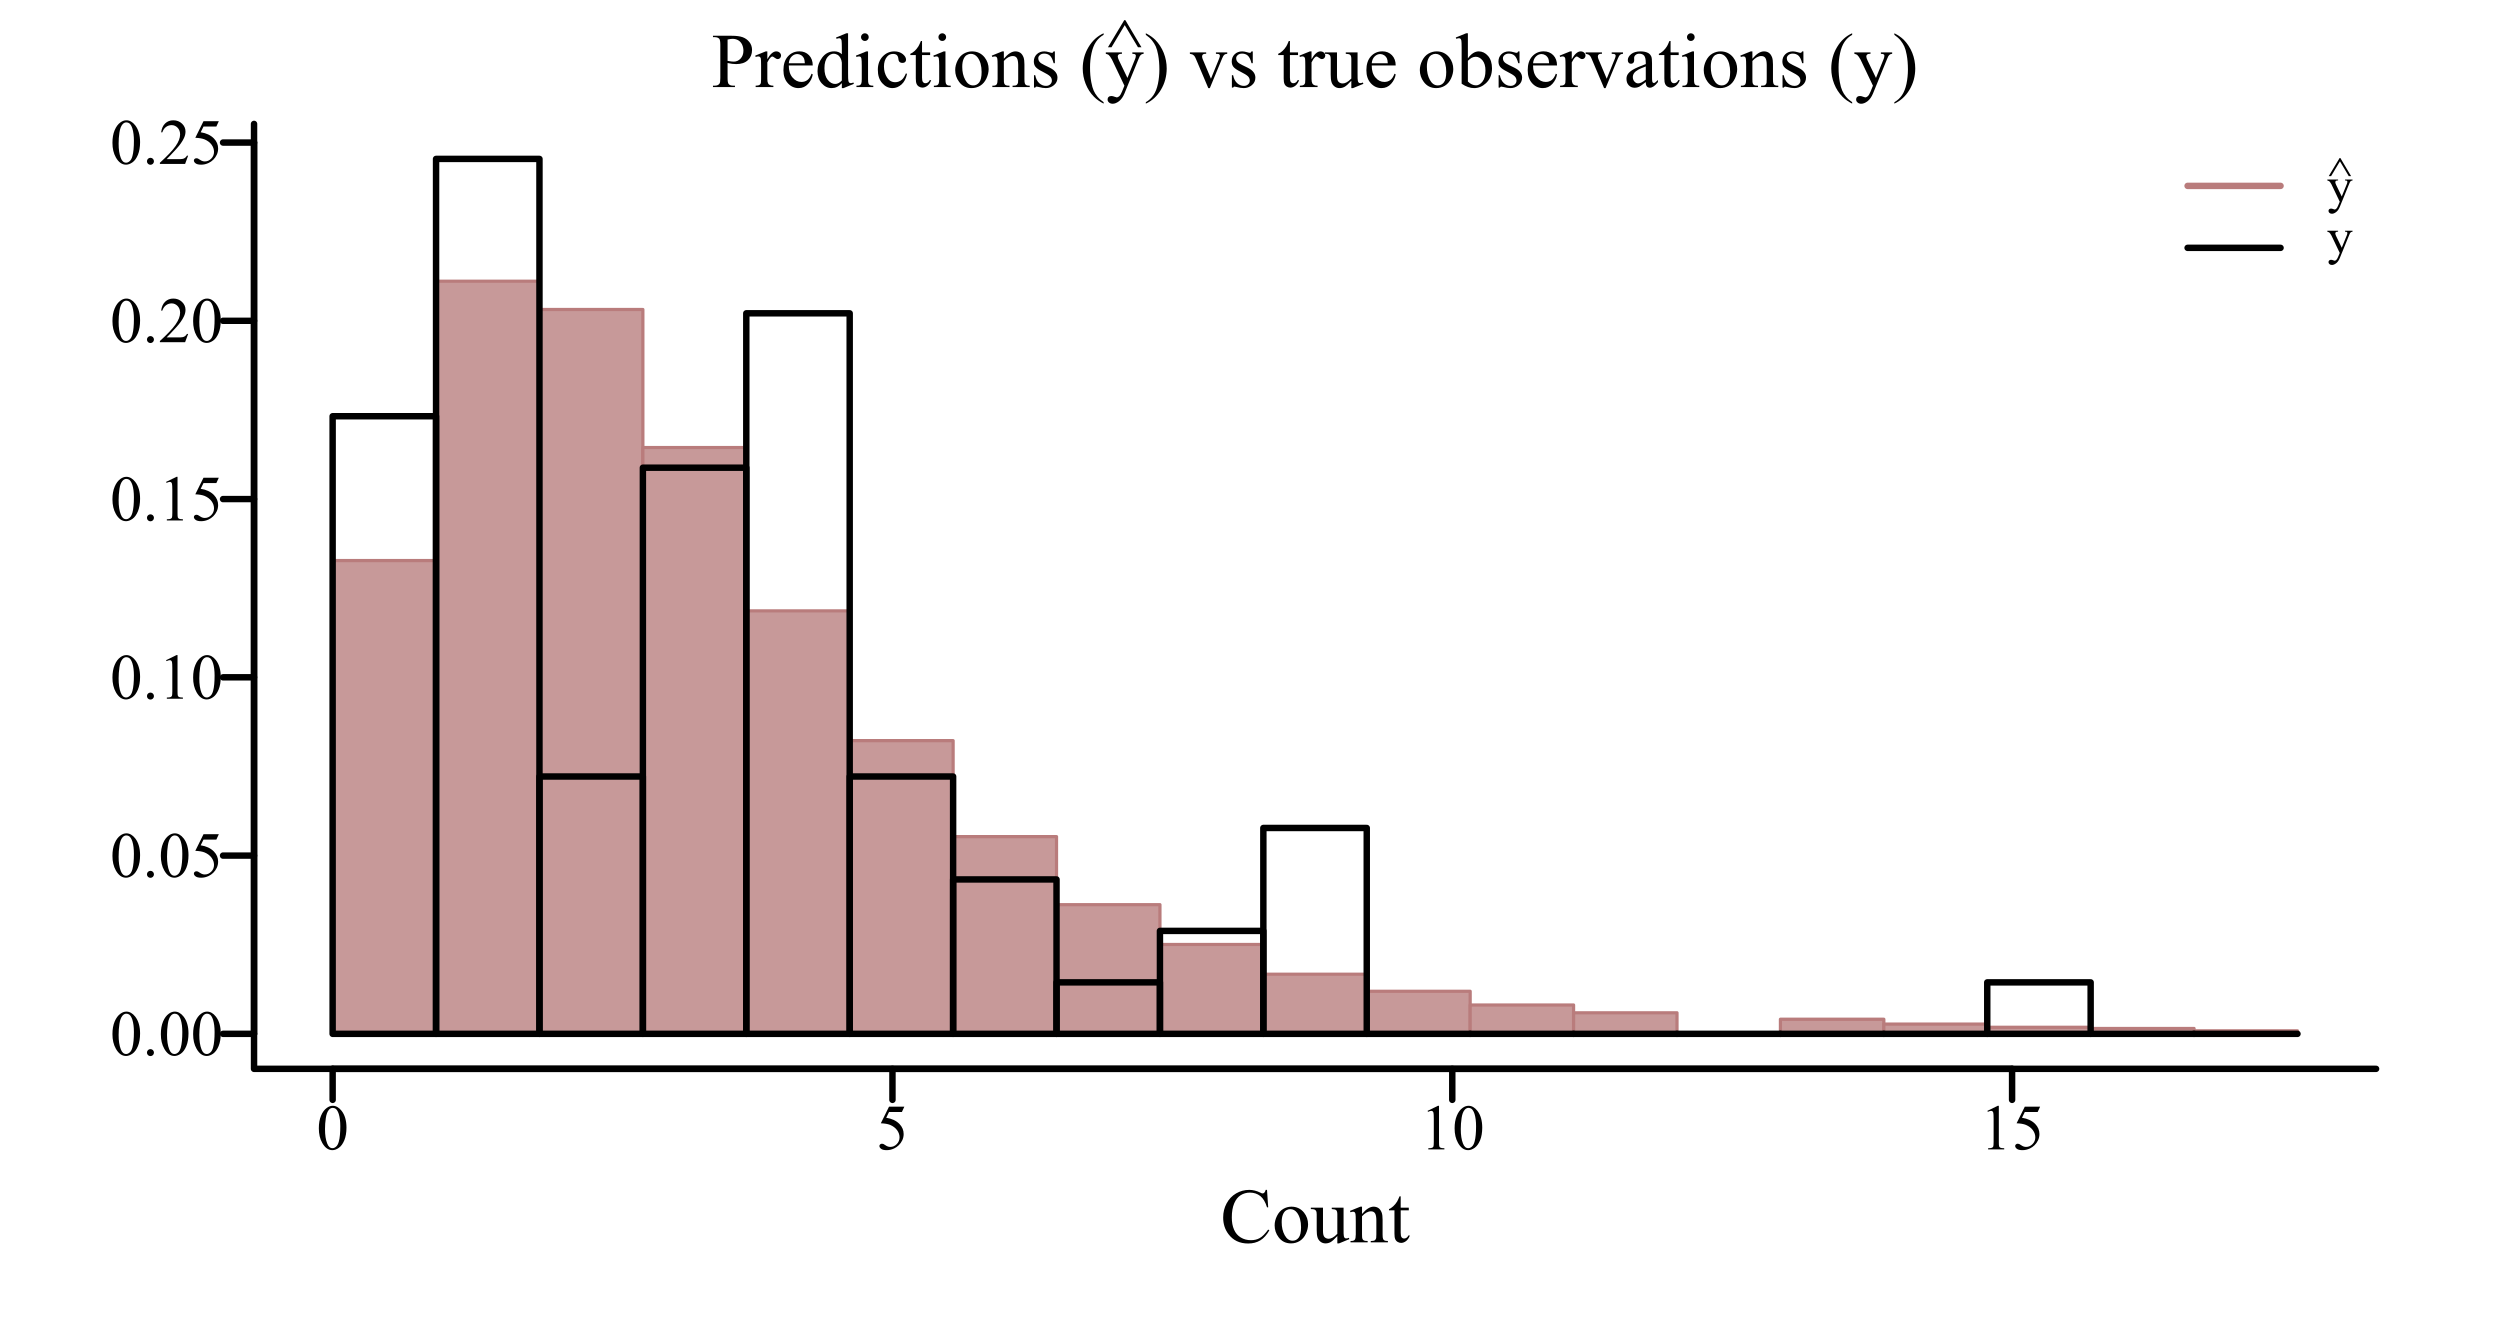 <?xml version="1.0" encoding="UTF-8"?>
<svg xmlns="http://www.w3.org/2000/svg" xmlns:xlink="http://www.w3.org/1999/xlink" width="581pt" height="306pt" viewBox="0 0 581 306" version="1.1">
<defs>
<g>
<symbol overflow="visible" id="glyph0-0">
<path style="stroke:none;" d="M 2.496 0 L 2.496 -11.25 L 11.496 -11.25 L 11.496 0 Z M 2.777 -0.281 L 11.215 -0.281 L 11.215 -10.969 L 2.777 -10.969 Z M 2.777 -0.281 "/>
</symbol>
<symbol overflow="visible" id="glyph0-1">
<path style="stroke:none;" d="M 10.836 -12.191 L 11.109 -8.141 L 10.836 -8.141 C 10.469 -9.348 9.953 -10.223 9.281 -10.758 C 8.605 -11.289 7.797 -11.555 6.855 -11.559 C 6.062 -11.555 5.348 -11.352 4.711 -10.953 C 4.07 -10.547 3.566 -9.91 3.203 -9.035 C 2.836 -8.156 2.652 -7.062 2.656 -5.758 C 2.652 -4.676 2.824 -3.742 3.172 -2.953 C 3.516 -2.16 4.035 -1.551 4.73 -1.133 C 5.422 -0.707 6.215 -0.496 7.109 -0.5 C 7.879 -0.496 8.562 -0.664 9.156 -0.996 C 9.746 -1.324 10.398 -1.98 11.109 -2.969 L 11.383 -2.797 C 10.781 -1.73 10.082 -0.953 9.289 -0.465 C 8.488 0.027 7.543 0.27 6.453 0.273 C 4.473 0.27 2.945 -0.461 1.863 -1.926 C 1.051 -3.012 0.645 -4.293 0.648 -5.773 C 0.645 -6.961 0.91 -8.055 1.449 -9.051 C 1.98 -10.047 2.715 -10.82 3.652 -11.367 C 4.582 -11.914 5.605 -12.188 6.715 -12.191 C 7.574 -12.188 8.422 -11.977 9.266 -11.559 C 9.508 -11.426 9.684 -11.359 9.789 -11.363 C 9.945 -11.359 10.082 -11.418 10.203 -11.531 C 10.352 -11.688 10.461 -11.906 10.531 -12.191 Z M 10.836 -12.191 "/>
</symbol>
<symbol overflow="visible" id="glyph0-2">
<path style="stroke:none;" d="M 4.5 -8.289 C 5.719 -8.285 6.695 -7.82 7.438 -6.898 C 8.059 -6.102 8.371 -5.195 8.375 -4.176 C 8.371 -3.453 8.199 -2.723 7.855 -1.984 C 7.508 -1.246 7.031 -0.691 6.43 -0.316 C 5.82 0.059 5.145 0.246 4.402 0.246 C 3.188 0.246 2.227 -0.234 1.512 -1.203 C 0.906 -2.016 0.602 -2.93 0.605 -3.945 C 0.602 -4.68 0.785 -5.414 1.152 -6.148 C 1.516 -6.875 2 -7.414 2.602 -7.766 C 3.199 -8.109 3.832 -8.285 4.5 -8.289 Z M 4.227 -7.719 C 3.914 -7.715 3.602 -7.625 3.289 -7.441 C 2.973 -7.254 2.723 -6.93 2.531 -6.469 C 2.336 -6.004 2.238 -5.406 2.242 -4.684 C 2.238 -3.508 2.473 -2.5 2.941 -1.652 C 3.406 -0.801 4.02 -0.375 4.781 -0.379 C 5.348 -0.375 5.816 -0.609 6.188 -1.082 C 6.555 -1.547 6.738 -2.352 6.742 -3.5 C 6.738 -4.922 6.43 -6.047 5.82 -6.875 C 5.398 -7.434 4.867 -7.715 4.227 -7.719 Z M 4.227 -7.719 "/>
</symbol>
<symbol overflow="visible" id="glyph0-3">
<path style="stroke:none;" d="M 7.621 -8.051 L 7.621 -3.172 C 7.617 -2.234 7.637 -1.664 7.684 -1.461 C 7.723 -1.25 7.793 -1.105 7.895 -1.027 C 7.988 -0.941 8.102 -0.902 8.234 -0.906 C 8.414 -0.902 8.621 -0.953 8.852 -1.055 L 8.973 -0.746 L 6.566 0.246 L 6.172 0.246 L 6.172 -1.461 C 5.477 -0.707 4.949 -0.234 4.586 -0.043 C 4.223 0.152 3.84 0.246 3.438 0.246 C 2.98 0.246 2.59 0.117 2.262 -0.145 C 1.93 -0.402 1.699 -0.738 1.57 -1.148 C 1.441 -1.559 1.375 -2.137 1.379 -2.891 L 1.379 -6.484 C 1.375 -6.863 1.336 -7.129 1.254 -7.277 C 1.172 -7.422 1.051 -7.531 0.891 -7.613 C 0.727 -7.691 0.434 -7.73 0.016 -7.727 L 0.016 -8.051 L 2.84 -8.051 L 2.84 -2.664 C 2.836 -1.91 2.965 -1.418 3.23 -1.188 C 3.488 -0.949 3.805 -0.832 4.176 -0.836 C 4.426 -0.832 4.711 -0.91 5.031 -1.07 C 5.348 -1.227 5.727 -1.527 6.172 -1.977 L 6.172 -6.539 C 6.168 -6.996 6.086 -7.305 5.918 -7.465 C 5.75 -7.625 5.402 -7.711 4.879 -7.727 L 4.879 -8.051 Z M 7.621 -8.051 "/>
</symbol>
<symbol overflow="visible" id="glyph0-4">
<path style="stroke:none;" d="M 2.91 -6.582 C 3.852 -7.715 4.75 -8.285 5.609 -8.289 C 6.043 -8.285 6.422 -8.176 6.738 -7.957 C 7.055 -7.738 7.305 -7.375 7.496 -6.875 C 7.621 -6.516 7.688 -5.977 7.691 -5.258 L 7.691 -1.82 C 7.688 -1.309 7.727 -0.961 7.812 -0.781 C 7.875 -0.633 7.98 -0.52 8.125 -0.438 C 8.266 -0.355 8.531 -0.316 8.922 -0.316 L 8.922 0 L 4.938 0 L 4.938 -0.316 L 5.105 -0.316 C 5.477 -0.316 5.738 -0.371 5.891 -0.488 C 6.039 -0.598 6.145 -0.766 6.203 -0.992 C 6.227 -1.078 6.238 -1.355 6.242 -1.82 L 6.242 -5.117 C 6.238 -5.844 6.145 -6.375 5.953 -6.711 C 5.762 -7.039 5.441 -7.207 4.992 -7.207 C 4.293 -7.207 3.598 -6.824 2.91 -6.062 L 2.91 -1.82 C 2.906 -1.27 2.938 -0.934 3.008 -0.809 C 3.086 -0.637 3.199 -0.512 3.344 -0.434 C 3.484 -0.355 3.777 -0.316 4.219 -0.316 L 4.219 0 L 0.238 0 L 0.238 -0.316 L 0.414 -0.316 C 0.82 -0.316 1.098 -0.418 1.242 -0.629 C 1.387 -0.832 1.457 -1.23 1.461 -1.82 L 1.461 -4.809 C 1.457 -5.773 1.438 -6.363 1.395 -6.574 C 1.348 -6.785 1.277 -6.926 1.191 -7.004 C 1.098 -7.074 0.977 -7.113 0.828 -7.117 C 0.656 -7.113 0.461 -7.07 0.238 -6.988 L 0.105 -7.305 L 2.531 -8.289 L 2.91 -8.289 Z M 2.91 -6.582 "/>
</symbol>
<symbol overflow="visible" id="glyph0-5">
<path style="stroke:none;" d="M 2.898 -10.695 L 2.898 -8.051 L 4.781 -8.051 L 4.781 -7.438 L 2.898 -7.438 L 2.898 -2.215 C 2.895 -1.691 2.969 -1.34 3.121 -1.16 C 3.27 -0.977 3.461 -0.883 3.699 -0.887 C 3.891 -0.883 4.078 -0.945 4.262 -1.066 C 4.441 -1.188 4.582 -1.363 4.684 -1.602 L 5.027 -1.602 C 4.82 -1.023 4.527 -0.59 4.156 -0.301 C 3.777 -0.012 3.391 0.129 2.996 0.133 C 2.723 0.129 2.461 0.059 2.207 -0.09 C 1.945 -0.238 1.754 -0.453 1.633 -0.734 C 1.508 -1.008 1.445 -1.438 1.449 -2.023 L 1.449 -7.438 L 0.176 -7.438 L 0.176 -7.727 C 0.496 -7.852 0.824 -8.07 1.164 -8.379 C 1.5 -8.688 1.801 -9.051 2.066 -9.477 C 2.195 -9.695 2.383 -10.102 2.629 -10.695 Z M 2.898 -10.695 "/>
</symbol>
<symbol overflow="visible" id="glyph0-6">
<path style="stroke:none;" d="M 3.691 -5.582 L 3.691 -2.109 C 3.691 -1.359 3.773 -0.891 3.938 -0.711 C 4.16 -0.449 4.496 -0.32 4.949 -0.324 L 5.406 -0.324 L 5.406 0 L 0.297 0 L 0.297 -0.324 L 0.746 -0.324 C 1.246 -0.32 1.609 -0.484 1.828 -0.816 C 1.945 -0.996 2.004 -1.43 2.004 -2.109 L 2.004 -9.809 C 2.004 -10.559 1.922 -11.023 1.766 -11.207 C 1.531 -11.461 1.191 -11.59 0.746 -11.594 L 0.297 -11.594 L 0.297 -11.918 L 4.668 -11.918 C 5.73 -11.918 6.57 -11.805 7.188 -11.586 C 7.801 -11.363 8.32 -10.996 8.746 -10.477 C 9.164 -9.953 9.375 -9.332 9.379 -8.621 C 9.375 -7.645 9.055 -6.855 8.414 -6.25 C 7.773 -5.637 6.867 -5.332 5.695 -5.336 C 5.406 -5.332 5.094 -5.352 4.762 -5.395 C 4.426 -5.434 4.07 -5.496 3.691 -5.582 Z M 3.691 -6.082 C 4 -6.02 4.273 -5.973 4.516 -5.949 C 4.754 -5.918 4.961 -5.906 5.133 -5.906 C 5.742 -5.906 6.266 -6.141 6.711 -6.613 C 7.148 -7.082 7.371 -7.691 7.375 -8.445 C 7.371 -8.957 7.266 -9.438 7.059 -9.883 C 6.844 -10.324 6.543 -10.656 6.16 -10.875 C 5.77 -11.094 5.332 -11.203 4.844 -11.207 C 4.543 -11.203 4.16 -11.148 3.691 -11.039 Z M 3.691 -6.082 "/>
</symbol>
<symbol overflow="visible" id="glyph0-7">
<path style="stroke:none;" d="M 2.918 -8.289 L 2.918 -6.477 C 3.59 -7.68 4.281 -8.285 4.992 -8.289 C 5.312 -8.285 5.578 -8.188 5.793 -7.992 C 6 -7.797 6.105 -7.57 6.109 -7.312 C 6.105 -7.082 6.027 -6.887 5.879 -6.73 C 5.723 -6.57 5.543 -6.492 5.336 -6.496 C 5.129 -6.492 4.898 -6.594 4.645 -6.797 C 4.387 -7 4.199 -7.102 4.078 -7.102 C 3.973 -7.102 3.855 -7.043 3.734 -6.926 C 3.469 -6.684 3.199 -6.285 2.918 -5.738 L 2.918 -1.883 C 2.918 -1.43 2.973 -1.094 3.086 -0.871 C 3.16 -0.711 3.293 -0.578 3.488 -0.473 C 3.68 -0.367 3.961 -0.316 4.324 -0.316 L 4.324 0 L 0.203 0 L 0.203 -0.316 C 0.609 -0.316 0.914 -0.379 1.117 -0.508 C 1.262 -0.598 1.363 -0.746 1.422 -0.957 C 1.449 -1.055 1.465 -1.34 1.469 -1.812 L 1.469 -4.93 C 1.465 -5.863 1.445 -6.422 1.41 -6.605 C 1.367 -6.781 1.297 -6.914 1.199 -6.996 C 1.094 -7.074 0.965 -7.113 0.816 -7.117 C 0.633 -7.113 0.43 -7.07 0.203 -6.988 L 0.113 -7.305 L 2.547 -8.289 Z M 2.918 -8.289 "/>
</symbol>
<symbol overflow="visible" id="glyph0-8">
<path style="stroke:none;" d="M 1.914 -5.02 C 1.906 -3.82 2.195 -2.883 2.785 -2.207 C 3.367 -1.523 4.059 -1.184 4.852 -1.188 C 5.375 -1.184 5.832 -1.328 6.227 -1.621 C 6.613 -1.906 6.941 -2.402 7.207 -3.109 L 7.48 -2.938 C 7.355 -2.129 6.996 -1.398 6.406 -0.742 C 5.812 -0.082 5.074 0.246 4.184 0.246 C 3.215 0.246 2.387 -0.129 1.699 -0.883 C 1.012 -1.633 0.668 -2.645 0.668 -3.922 C 0.668 -5.293 1.02 -6.367 1.727 -7.141 C 2.43 -7.91 3.316 -8.297 4.387 -8.297 C 5.285 -8.297 6.027 -7.996 6.609 -7.402 C 7.188 -6.805 7.477 -6.012 7.48 -5.02 Z M 1.914 -5.527 L 5.641 -5.527 C 5.609 -6.039 5.547 -6.402 5.457 -6.617 C 5.309 -6.941 5.09 -7.199 4.801 -7.391 C 4.508 -7.574 4.207 -7.668 3.895 -7.672 C 3.406 -7.668 2.969 -7.48 2.586 -7.105 C 2.199 -6.727 1.977 -6.199 1.914 -5.527 Z M 1.914 -5.527 "/>
</symbol>
<symbol overflow="visible" id="glyph0-9">
<path style="stroke:none;" d="M 6.25 -0.906 C 5.855 -0.492 5.473 -0.195 5.098 -0.02 C 4.723 0.16 4.316 0.246 3.883 0.246 C 3.004 0.246 2.238 -0.121 1.582 -0.855 C 0.926 -1.59 0.598 -2.535 0.598 -3.691 C 0.598 -4.844 0.961 -5.898 1.688 -6.859 C 2.414 -7.816 3.348 -8.297 4.492 -8.297 C 5.199 -8.297 5.785 -8.07 6.25 -7.621 L 6.25 -9.105 C 6.246 -10.023 6.223 -10.586 6.184 -10.801 C 6.137 -11.008 6.07 -11.152 5.977 -11.23 C 5.883 -11.305 5.766 -11.344 5.625 -11.348 C 5.473 -11.344 5.27 -11.297 5.02 -11.207 L 4.906 -11.516 L 7.305 -12.5 L 7.699 -12.5 L 7.699 -3.191 C 7.699 -2.242 7.719 -1.664 7.766 -1.461 C 7.805 -1.25 7.875 -1.105 7.977 -1.027 C 8.07 -0.941 8.184 -0.902 8.312 -0.906 C 8.469 -0.902 8.68 -0.953 8.945 -1.055 L 9.043 -0.746 L 6.652 0.246 L 6.25 0.246 Z M 6.25 -1.52 L 6.25 -5.668 C 6.211 -6.062 6.105 -6.426 5.93 -6.758 C 5.754 -7.082 5.52 -7.332 5.23 -7.5 C 4.938 -7.664 4.656 -7.746 4.387 -7.75 C 3.867 -7.746 3.406 -7.516 3.008 -7.059 C 2.469 -6.445 2.203 -5.555 2.207 -4.387 C 2.203 -3.199 2.461 -2.293 2.98 -1.664 C 3.492 -1.031 4.066 -0.715 4.703 -0.719 C 5.23 -0.715 5.746 -0.98 6.25 -1.52 Z M 6.25 -1.52 "/>
</symbol>
<symbol overflow="visible" id="glyph0-10">
<path style="stroke:none;" d="M 2.609 -12.5 C 2.852 -12.496 3.062 -12.41 3.238 -12.238 C 3.41 -12.062 3.496 -11.852 3.5 -11.609 C 3.496 -11.359 3.41 -11.148 3.238 -10.977 C 3.062 -10.797 2.852 -10.711 2.609 -10.715 C 2.359 -10.711 2.148 -10.797 1.977 -10.977 C 1.797 -11.148 1.711 -11.359 1.715 -11.609 C 1.711 -11.852 1.797 -12.062 1.973 -12.238 C 2.145 -12.41 2.355 -12.496 2.609 -12.5 Z M 3.34 -8.289 L 3.34 -1.82 C 3.34 -1.312 3.375 -0.977 3.449 -0.812 C 3.52 -0.645 3.629 -0.52 3.773 -0.438 C 3.918 -0.355 4.18 -0.316 4.562 -0.316 L 4.562 0 L 0.648 0 L 0.648 -0.316 C 1.039 -0.316 1.305 -0.352 1.441 -0.43 C 1.574 -0.504 1.68 -0.633 1.762 -0.809 C 1.84 -0.98 1.879 -1.316 1.883 -1.82 L 1.883 -4.922 C 1.879 -5.793 1.852 -6.355 1.801 -6.617 C 1.758 -6.801 1.695 -6.934 1.609 -7.008 C 1.52 -7.078 1.398 -7.113 1.25 -7.117 C 1.078 -7.113 0.879 -7.07 0.648 -6.988 L 0.527 -7.305 L 2.953 -8.289 Z M 3.34 -8.289 "/>
</symbol>
<symbol overflow="visible" id="glyph0-11">
<path style="stroke:none;" d="M 7.398 -3.059 C 7.18 -1.996 6.754 -1.18 6.125 -0.609 C 5.488 -0.039 4.789 0.246 4.023 0.246 C 3.109 0.246 2.312 -0.137 1.637 -0.902 C 0.953 -1.668 0.613 -2.703 0.617 -4.016 C 0.613 -5.277 0.992 -6.309 1.746 -7.102 C 2.496 -7.891 3.398 -8.285 4.457 -8.289 C 5.242 -8.285 5.891 -8.074 6.406 -7.66 C 6.914 -7.238 7.172 -6.805 7.172 -6.355 C 7.172 -6.129 7.098 -5.949 6.957 -5.812 C 6.809 -5.676 6.609 -5.605 6.355 -5.609 C 6.008 -5.605 5.746 -5.719 5.57 -5.941 C 5.469 -6.062 5.402 -6.297 5.375 -6.645 C 5.34 -6.988 5.223 -7.25 5.02 -7.438 C 4.812 -7.609 4.527 -7.699 4.164 -7.699 C 3.578 -7.699 3.105 -7.48 2.75 -7.047 C 2.273 -6.473 2.039 -5.715 2.039 -4.773 C 2.039 -3.809 2.273 -2.961 2.746 -2.227 C 3.215 -1.492 3.852 -1.125 4.656 -1.125 C 5.23 -1.125 5.746 -1.32 6.203 -1.715 C 6.523 -1.98 6.836 -2.469 7.145 -3.18 Z M 7.398 -3.059 "/>
</symbol>
<symbol overflow="visible" id="glyph0-12">
<path style="stroke:none;" d="M 5.766 -8.289 L 5.766 -5.547 L 5.477 -5.547 C 5.25 -6.402 4.965 -6.988 4.617 -7.301 C 4.266 -7.613 3.82 -7.77 3.289 -7.77 C 2.875 -7.77 2.543 -7.66 2.293 -7.441 C 2.035 -7.223 1.91 -6.98 1.914 -6.723 C 1.91 -6.391 2.004 -6.109 2.195 -5.879 C 2.375 -5.637 2.746 -5.383 3.305 -5.117 L 4.586 -4.492 C 5.773 -3.91 6.367 -3.145 6.371 -2.195 C 6.367 -1.461 6.09 -0.871 5.539 -0.426 C 4.984 0.023 4.367 0.246 3.684 0.246 C 3.188 0.246 2.625 0.16 1.996 -0.016 C 1.797 -0.074 1.637 -0.105 1.52 -0.105 C 1.383 -0.105 1.277 -0.031 1.203 0.125 L 0.914 0.125 L 0.914 -2.75 L 1.203 -2.75 C 1.363 -1.926 1.68 -1.309 2.145 -0.895 C 2.605 -0.477 3.121 -0.27 3.699 -0.273 C 4.098 -0.27 4.43 -0.387 4.688 -0.629 C 4.941 -0.863 5.066 -1.148 5.07 -1.484 C 5.066 -1.887 4.926 -2.227 4.645 -2.504 C 4.359 -2.777 3.793 -3.129 2.945 -3.551 C 2.094 -3.973 1.535 -4.352 1.273 -4.695 C 1.008 -5.023 0.879 -5.445 0.879 -5.961 C 0.879 -6.617 1.105 -7.172 1.559 -7.621 C 2.012 -8.062 2.598 -8.285 3.32 -8.289 C 3.637 -8.285 4.02 -8.219 4.473 -8.086 C 4.77 -7.996 4.969 -7.949 5.07 -7.953 C 5.16 -7.949 5.234 -7.973 5.289 -8.016 C 5.34 -8.055 5.402 -8.145 5.477 -8.289 Z M 5.766 -8.289 "/>
</symbol>
<symbol overflow="visible" id="glyph0-13">
<path style="stroke:none;" d=""/>
</symbol>
<symbol overflow="visible" id="glyph0-14">
<path style="stroke:none;" d="M 5.59 3.523 L 5.59 3.852 C 4.703 3.398 3.965 2.879 3.375 2.285 C 2.531 1.434 1.879 0.434 1.422 -0.719 C 0.965 -1.871 0.738 -3.07 0.738 -4.316 C 0.738 -6.129 1.184 -7.785 2.082 -9.285 C 2.977 -10.781 4.148 -11.852 5.59 -12.5 L 5.59 -12.129 C 4.867 -11.73 4.273 -11.184 3.812 -10.492 C 3.348 -9.801 3.004 -8.926 2.777 -7.863 C 2.547 -6.801 2.43 -5.691 2.434 -4.543 C 2.43 -3.285 2.527 -2.148 2.727 -1.125 C 2.875 -0.32 3.059 0.328 3.277 0.82 C 3.488 1.309 3.781 1.777 4.152 2.23 C 4.516 2.68 4.996 3.109 5.59 3.523 Z M 5.59 3.523 "/>
</symbol>
<symbol overflow="visible" id="glyph0-15">
<path style="stroke:none;" d="M 0.105 -8.051 L 3.859 -8.051 L 3.859 -7.727 L 3.672 -7.727 C 3.406 -7.723 3.207 -7.664 3.078 -7.555 C 2.945 -7.438 2.883 -7.297 2.883 -7.129 C 2.883 -6.898 2.977 -6.582 3.172 -6.18 L 5.133 -2.117 L 6.934 -6.566 C 7.031 -6.805 7.082 -7.043 7.086 -7.277 C 7.082 -7.383 7.062 -7.461 7.023 -7.516 C 6.973 -7.574 6.898 -7.625 6.801 -7.668 C 6.699 -7.703 6.523 -7.723 6.273 -7.727 L 6.273 -8.051 L 8.895 -8.051 L 8.895 -7.727 C 8.676 -7.699 8.508 -7.652 8.395 -7.586 C 8.273 -7.512 8.145 -7.379 8.008 -7.188 C 7.953 -7.105 7.852 -6.879 7.707 -6.512 L 4.43 1.52 C 4.109 2.293 3.691 2.883 3.184 3.285 C 2.668 3.68 2.176 3.879 1.703 3.883 C 1.355 3.879 1.07 3.781 0.852 3.586 C 0.625 3.387 0.516 3.156 0.52 2.898 C 0.516 2.652 0.594 2.453 0.758 2.305 C 0.914 2.152 1.137 2.078 1.422 2.082 C 1.613 2.078 1.879 2.145 2.215 2.277 C 2.449 2.359 2.594 2.402 2.656 2.406 C 2.828 2.402 3.02 2.312 3.23 2.133 C 3.434 1.953 3.645 1.602 3.859 1.082 L 4.43 -0.316 L 1.539 -6.391 C 1.449 -6.57 1.309 -6.797 1.117 -7.066 C 0.969 -7.27 0.848 -7.406 0.758 -7.48 C 0.617 -7.57 0.402 -7.652 0.105 -7.727 Z M 0.105 -8.051 "/>
</symbol>
<symbol overflow="visible" id="glyph0-16">
<path style="stroke:none;" d="M 4.375 -12.164 L 8.113 -5.863 L 7.305 -5.863 L 4.227 -11.012 L 1.152 -5.863 L 0.324 -5.863 L 4.113 -12.164 Z M 4.375 -12.164 "/>
</symbol>
<symbol overflow="visible" id="glyph0-17">
<path style="stroke:none;" d="M 0.406 -12.129 L 0.406 -12.5 C 1.293 -12.055 2.035 -11.535 2.629 -10.941 C 3.461 -10.082 4.109 -9.078 4.57 -7.93 C 5.027 -6.773 5.254 -5.574 5.258 -4.332 C 5.254 -2.512 4.809 -0.859 3.914 0.637 C 3.02 2.133 1.848 3.203 0.406 3.852 L 0.406 3.523 C 1.121 3.117 1.715 2.57 2.184 1.883 C 2.648 1.191 2.992 0.32 3.219 -0.742 C 3.441 -1.801 3.555 -2.91 3.559 -4.07 C 3.555 -5.316 3.461 -6.457 3.27 -7.488 C 3.121 -8.297 2.938 -8.941 2.719 -9.43 C 2.5 -9.914 2.207 -10.383 1.844 -10.836 C 1.48 -11.285 1 -11.719 0.406 -12.129 Z M 0.406 -12.129 "/>
</symbol>
<symbol overflow="visible" id="glyph0-18">
<path style="stroke:none;" d="M 0.148 -8.051 L 3.938 -8.051 L 3.938 -7.727 L 3.691 -7.727 C 3.461 -7.723 3.285 -7.668 3.168 -7.559 C 3.047 -7.445 2.988 -7.293 2.988 -7.109 C 2.988 -6.902 3.047 -6.66 3.172 -6.383 L 5.047 -1.934 L 6.926 -6.547 C 7.059 -6.871 7.125 -7.121 7.129 -7.297 C 7.125 -7.375 7.102 -7.441 7.059 -7.496 C 6.992 -7.582 6.91 -7.645 6.812 -7.676 C 6.711 -7.707 6.508 -7.723 6.203 -7.727 L 6.203 -8.051 L 8.832 -8.051 L 8.832 -7.727 C 8.523 -7.699 8.312 -7.637 8.199 -7.539 C 7.988 -7.363 7.805 -7.07 7.648 -6.664 L 4.789 0.246 L 4.43 0.246 L 1.555 -6.547 C 1.422 -6.859 1.301 -7.09 1.188 -7.23 C 1.066 -7.367 0.918 -7.48 0.738 -7.578 C 0.637 -7.625 0.438 -7.676 0.148 -7.727 Z M 0.148 -8.051 "/>
</symbol>
<symbol overflow="visible" id="glyph0-19">
<path style="stroke:none;" d="M 2.77 -6.664 C 3.547 -7.742 4.387 -8.285 5.289 -8.289 C 6.113 -8.285 6.836 -7.934 7.453 -7.23 C 8.066 -6.523 8.371 -5.555 8.375 -4.332 C 8.371 -2.898 7.898 -1.75 6.953 -0.879 C 6.137 -0.129 5.227 0.246 4.227 0.246 C 3.754 0.246 3.277 0.164 2.797 -0.008 C 2.312 -0.176 1.82 -0.434 1.32 -0.773 L 1.32 -9.113 C 1.316 -10.023 1.297 -10.586 1.254 -10.801 C 1.207 -11.008 1.137 -11.152 1.047 -11.23 C 0.949 -11.305 0.832 -11.344 0.695 -11.348 C 0.527 -11.344 0.32 -11.297 0.078 -11.207 L -0.043 -11.516 L 2.375 -12.5 L 2.77 -12.5 Z M 2.77 -6.102 L 2.77 -1.281 C 3.066 -0.988 3.375 -0.766 3.695 -0.617 C 4.012 -0.465 4.34 -0.391 4.676 -0.395 C 5.207 -0.391 5.703 -0.684 6.164 -1.273 C 6.625 -1.855 6.855 -2.711 6.855 -3.832 C 6.855 -4.863 6.625 -5.652 6.164 -6.207 C 5.703 -6.758 5.18 -7.035 4.598 -7.039 C 4.285 -7.035 3.973 -6.957 3.664 -6.805 C 3.426 -6.68 3.129 -6.445 2.77 -6.102 Z M 2.77 -6.102 "/>
</symbol>
<symbol overflow="visible" id="glyph0-20">
<path style="stroke:none;" d="M 5.125 -1.16 C 4.293 -0.52 3.773 -0.148 3.57 -0.055 C 3.25 0.094 2.914 0.164 2.559 0.168 C 2 0.164 1.539 -0.023 1.18 -0.402 C 0.816 -0.781 0.637 -1.281 0.641 -1.906 C 0.637 -2.297 0.727 -2.637 0.906 -2.926 C 1.145 -3.32 1.562 -3.695 2.156 -4.051 C 2.75 -4.398 3.738 -4.828 5.125 -5.336 L 5.125 -5.652 C 5.121 -6.453 4.992 -7.004 4.742 -7.301 C 4.484 -7.598 4.113 -7.746 3.629 -7.75 C 3.258 -7.746 2.965 -7.648 2.75 -7.453 C 2.523 -7.254 2.414 -7.023 2.418 -6.766 L 2.434 -6.258 C 2.43 -5.984 2.363 -5.773 2.227 -5.633 C 2.09 -5.484 1.91 -5.414 1.688 -5.414 C 1.469 -5.414 1.289 -5.488 1.156 -5.641 C 1.016 -5.793 0.949 -6 0.949 -6.266 C 0.949 -6.766 1.207 -7.23 1.723 -7.656 C 2.238 -8.074 2.961 -8.285 3.895 -8.289 C 4.605 -8.285 5.191 -8.164 5.652 -7.93 C 5.996 -7.742 6.25 -7.457 6.414 -7.074 C 6.52 -6.816 6.574 -6.301 6.574 -5.527 L 6.574 -2.797 C 6.574 -2.023 6.586 -1.555 6.617 -1.383 C 6.645 -1.211 6.695 -1.094 6.762 -1.035 C 6.828 -0.977 6.906 -0.949 6.996 -0.949 C 7.09 -0.949 7.172 -0.969 7.242 -1.012 C 7.363 -1.086 7.598 -1.301 7.953 -1.652 L 7.953 -1.16 C 7.293 -0.285 6.668 0.152 6.074 0.156 C 5.781 0.152 5.551 0.055 5.387 -0.141 C 5.215 -0.336 5.129 -0.676 5.125 -1.16 Z M 5.125 -1.73 L 5.125 -4.797 C 4.238 -4.445 3.668 -4.195 3.41 -4.051 C 2.945 -3.789 2.613 -3.52 2.414 -3.242 C 2.215 -2.957 2.113 -2.652 2.117 -2.32 C 2.113 -1.898 2.242 -1.547 2.496 -1.27 C 2.746 -0.988 3.035 -0.848 3.367 -0.852 C 3.809 -0.848 4.395 -1.141 5.125 -1.73 Z M 5.125 -1.73 "/>
</symbol>
<symbol overflow="visible" id="glyph1-0">
<path style="stroke:none;" d="M 2.078 0 L 2.078 -9.375 L 9.578 -9.375 L 9.578 0 Z M 2.312 -0.234 L 9.344 -0.234 L 9.344 -9.141 L 2.312 -9.141 Z M 2.312 -0.234 "/>
</symbol>
<symbol overflow="visible" id="glyph1-1">
<path style="stroke:none;" d="M 0.543 -4.906 C 0.539 -6.035 0.711 -7.012 1.055 -7.832 C 1.395 -8.648 1.848 -9.258 2.418 -9.66 C 2.855 -9.977 3.309 -10.137 3.781 -10.137 C 4.539 -10.137 5.223 -9.746 5.828 -8.973 C 6.582 -8.008 6.961 -6.707 6.965 -5.062 C 6.961 -3.906 6.793 -2.926 6.465 -2.121 C 6.129 -1.316 5.707 -0.73 5.195 -0.367 C 4.676 -0.004 4.18 0.176 3.707 0.176 C 2.758 0.176 1.969 -0.383 1.34 -1.5 C 0.805 -2.441 0.539 -3.574 0.543 -4.906 Z M 1.977 -4.723 C 1.973 -3.355 2.145 -2.238 2.484 -1.375 C 2.758 -0.645 3.172 -0.281 3.727 -0.285 C 3.992 -0.281 4.266 -0.398 4.547 -0.641 C 4.828 -0.875 5.043 -1.273 5.191 -1.832 C 5.418 -2.668 5.531 -3.852 5.531 -5.383 C 5.531 -6.512 5.414 -7.457 5.18 -8.219 C 5 -8.777 4.77 -9.176 4.496 -9.41 C 4.293 -9.57 4.055 -9.648 3.773 -9.652 C 3.438 -9.648 3.141 -9.5 2.887 -9.207 C 2.531 -8.797 2.293 -8.16 2.168 -7.293 C 2.039 -6.422 1.973 -5.566 1.977 -4.723 Z M 1.977 -4.723 "/>
</symbol>
<symbol overflow="visible" id="glyph1-2">
<path style="stroke:none;" d="M 6.512 -9.93 L 5.941 -8.688 L 2.953 -8.688 L 2.301 -7.352 C 3.594 -7.16 4.617 -6.68 5.375 -5.91 C 6.023 -5.242 6.352 -4.461 6.352 -3.566 C 6.352 -3.039 6.242 -2.555 6.031 -2.113 C 5.812 -1.668 5.547 -1.289 5.227 -0.98 C 4.906 -0.664 4.547 -0.414 4.152 -0.227 C 3.59 0.043 3.016 0.176 2.426 0.176 C 1.828 0.176 1.395 0.074 1.125 -0.129 C 0.852 -0.332 0.715 -0.555 0.719 -0.797 C 0.715 -0.934 0.77 -1.055 0.887 -1.16 C 0.996 -1.266 1.141 -1.316 1.312 -1.32 C 1.438 -1.316 1.547 -1.297 1.645 -1.262 C 1.738 -1.219 1.902 -1.121 2.133 -0.961 C 2.496 -0.703 2.867 -0.574 3.246 -0.578 C 3.816 -0.574 4.316 -0.789 4.75 -1.227 C 5.18 -1.656 5.395 -2.184 5.398 -2.805 C 5.395 -3.402 5.203 -3.961 4.82 -4.484 C 4.434 -5 3.902 -5.402 3.223 -5.691 C 2.691 -5.906 1.965 -6.035 1.047 -6.07 L 2.953 -9.93 Z M 6.512 -9.93 "/>
</symbol>
<symbol overflow="visible" id="glyph1-3">
<path style="stroke:none;" d="M 1.758 -8.957 L 4.176 -10.137 L 4.418 -10.137 L 4.418 -1.75 C 4.418 -1.191 4.438 -0.844 4.484 -0.707 C 4.527 -0.57 4.625 -0.465 4.773 -0.395 C 4.918 -0.316 5.215 -0.277 5.668 -0.27 L 5.668 0 L 1.934 0 L 1.934 -0.27 C 2.402 -0.277 2.703 -0.316 2.84 -0.391 C 2.977 -0.461 3.07 -0.555 3.125 -0.676 C 3.176 -0.793 3.203 -1.152 3.207 -1.75 L 3.207 -7.113 C 3.203 -7.832 3.18 -8.293 3.133 -8.504 C 3.098 -8.656 3.035 -8.773 2.945 -8.848 C 2.855 -8.918 2.746 -8.953 2.621 -8.957 C 2.438 -8.953 2.188 -8.879 1.867 -8.73 Z M 1.758 -8.957 "/>
</symbol>
<symbol overflow="visible" id="glyph1-4">
<path style="stroke:none;" d="M 1.875 -1.422 C 2.102 -1.418 2.293 -1.34 2.453 -1.184 C 2.605 -1.023 2.684 -0.832 2.688 -0.609 C 2.684 -0.383 2.605 -0.188 2.449 -0.031 C 2.289 0.125 2.098 0.199 1.875 0.203 C 1.648 0.199 1.457 0.125 1.301 -0.031 C 1.141 -0.188 1.059 -0.383 1.062 -0.609 C 1.059 -0.836 1.141 -1.027 1.301 -1.188 C 1.457 -1.34 1.648 -1.418 1.875 -1.422 Z M 1.875 -1.422 "/>
</symbol>
<symbol overflow="visible" id="glyph1-5">
<path style="stroke:none;" d="M 6.879 -1.91 L 6.18 0 L 0.32 0 L 0.32 -0.27 C 2.043 -1.84 3.258 -3.121 3.961 -4.121 C 4.664 -5.113 5.016 -6.027 5.016 -6.855 C 5.016 -7.484 4.82 -8 4.438 -8.406 C 4.047 -8.809 3.586 -9.012 3.055 -9.016 C 2.562 -9.012 2.125 -8.867 1.738 -8.586 C 1.348 -8.297 1.062 -7.879 0.879 -7.332 L 0.609 -7.332 C 0.727 -8.23 1.039 -8.926 1.547 -9.41 C 2.055 -9.895 2.684 -10.137 3.441 -10.137 C 4.246 -10.137 4.922 -9.875 5.461 -9.359 C 6 -8.84 6.27 -8.23 6.27 -7.531 C 6.27 -7.023 6.152 -6.52 5.918 -6.02 C 5.555 -5.227 4.969 -4.391 4.16 -3.508 C 2.941 -2.176 2.18 -1.375 1.883 -1.105 L 4.477 -1.105 C 5 -1.102 5.367 -1.121 5.582 -1.164 C 5.793 -1.199 5.984 -1.277 6.156 -1.402 C 6.324 -1.52 6.473 -1.691 6.605 -1.91 Z M 6.879 -1.91 "/>
</symbol>
<symbol overflow="visible" id="glyph2-0">
<path style="stroke:none;" d="M 1.664 0 L 1.664 -7.5 L 7.664 -7.5 L 7.664 0 Z M 1.852 -0.188 L 7.477 -0.188 L 7.477 -7.312 L 1.852 -7.312 Z M 1.852 -0.188 "/>
</symbol>
<symbol overflow="visible" id="glyph2-1">
<path style="stroke:none;" d="M 0.07 -5.367 L 2.57 -5.367 L 2.57 -5.148 L 2.449 -5.148 C 2.273 -5.145 2.141 -5.105 2.055 -5.035 C 1.965 -4.957 1.922 -4.863 1.922 -4.75 C 1.922 -4.598 1.984 -4.387 2.117 -4.117 L 3.422 -1.414 L 4.625 -4.375 C 4.688 -4.535 4.723 -4.695 4.723 -4.852 C 4.723 -4.922 4.707 -4.973 4.68 -5.008 C 4.645 -5.051 4.598 -5.086 4.535 -5.109 C 4.469 -5.133 4.352 -5.145 4.184 -5.148 L 4.184 -5.367 L 5.93 -5.367 L 5.93 -5.148 C 5.781 -5.129 5.668 -5.098 5.594 -5.055 C 5.512 -5.004 5.426 -4.918 5.336 -4.793 C 5.301 -4.738 5.234 -4.586 5.141 -4.344 L 2.953 1.016 C 2.742 1.531 2.465 1.926 2.121 2.191 C 1.777 2.457 1.449 2.59 1.137 2.59 C 0.902 2.59 0.711 2.523 0.566 2.391 C 0.414 2.258 0.34 2.105 0.344 1.934 C 0.34 1.77 0.395 1.637 0.504 1.539 C 0.613 1.438 0.762 1.387 0.949 1.391 C 1.074 1.387 1.25 1.43 1.477 1.516 C 1.633 1.574 1.73 1.605 1.77 1.605 C 1.887 1.605 2.012 1.543 2.152 1.422 C 2.285 1.301 2.426 1.066 2.57 0.719 L 2.953 -0.211 L 1.023 -4.258 C 0.965 -4.379 0.871 -4.531 0.742 -4.711 C 0.645 -4.844 0.566 -4.934 0.504 -4.984 C 0.41 -5.043 0.266 -5.098 0.07 -5.148 Z M 0.07 -5.367 "/>
</symbol>
<symbol overflow="visible" id="glyph2-2">
<path style="stroke:none;" d="M 2.918 -8.109 L 5.406 -3.906 L 4.867 -3.906 L 2.82 -7.344 L 0.766 -3.906 L 0.219 -3.906 L 2.742 -8.109 Z M 2.918 -8.109 "/>
</symbol>
</g>
</defs>
<g id="surface394">
<rect x="0" y="0" width="581" height="306" style="fill:rgb(100%,100%,100%);fill-opacity:1;stroke:none;"/>
<g style="fill:rgb(0%,0%,0%);fill-opacity:1;">
  <use xlink:href="#glyph0-1" x="283.617" y="288.719"/>
  <use xlink:href="#glyph0-2" x="295.623" y="288.719"/>
  <use xlink:href="#glyph0-3" x="304.623" y="288.719"/>
  <use xlink:href="#glyph0-4" x="313.623" y="288.719"/>
  <use xlink:href="#glyph0-5" x="322.623" y="288.719"/>
</g>
<path style="fill:none;stroke-width:1.5;stroke-linecap:round;stroke-linejoin:round;stroke:rgb(0%,0%,0%);stroke-opacity:1;stroke-miterlimit:10;" d="M 77.305 248.398 L 467.609 248.398 "/>
<path style="fill:none;stroke-width:1.5;stroke-linecap:round;stroke-linejoin:round;stroke:rgb(0%,0%,0%);stroke-opacity:1;stroke-miterlimit:10;" d="M 77.305 248.398 L 77.305 255.602 "/>
<path style="fill:none;stroke-width:1.5;stroke-linecap:round;stroke-linejoin:round;stroke:rgb(0%,0%,0%);stroke-opacity:1;stroke-miterlimit:10;" d="M 207.406 248.398 L 207.406 255.602 "/>
<path style="fill:none;stroke-width:1.5;stroke-linecap:round;stroke-linejoin:round;stroke:rgb(0%,0%,0%);stroke-opacity:1;stroke-miterlimit:10;" d="M 337.508 248.398 L 337.508 255.602 "/>
<path style="fill:none;stroke-width:1.5;stroke-linecap:round;stroke-linejoin:round;stroke:rgb(0%,0%,0%);stroke-opacity:1;stroke-miterlimit:10;" d="M 467.609 248.398 L 467.609 255.602 "/>
<g style="fill:rgb(0%,0%,0%);fill-opacity:1;">
  <use xlink:href="#glyph1-1" x="73.555" y="267.121"/>
</g>
<g style="fill:rgb(0%,0%,0%);fill-opacity:1;">
  <use xlink:href="#glyph1-2" x="203.656" y="267.121"/>
</g>
<g style="fill:rgb(0%,0%,0%);fill-opacity:1;">
  <use xlink:href="#glyph1-3" x="330.008" y="267.121"/>
  <use xlink:href="#glyph1-1" x="337.508" y="267.121"/>
</g>
<g style="fill:rgb(0%,0%,0%);fill-opacity:1;">
  <use xlink:href="#glyph1-3" x="460.109" y="267.121"/>
  <use xlink:href="#glyph1-2" x="467.609" y="267.121"/>
</g>
<path style="fill:none;stroke-width:1.5;stroke-linecap:round;stroke-linejoin:round;stroke:rgb(0%,0%,0%);stroke-opacity:1;stroke-miterlimit:10;" d="M 59.039 240.266 L 59.039 33.129 "/>
<path style="fill:none;stroke-width:1.5;stroke-linecap:round;stroke-linejoin:round;stroke:rgb(0%,0%,0%);stroke-opacity:1;stroke-miterlimit:10;" d="M 59.039 240.266 L 51.84 240.266 "/>
<path style="fill:none;stroke-width:1.5;stroke-linecap:round;stroke-linejoin:round;stroke:rgb(0%,0%,0%);stroke-opacity:1;stroke-miterlimit:10;" d="M 59.039 198.84 L 51.84 198.84 "/>
<path style="fill:none;stroke-width:1.5;stroke-linecap:round;stroke-linejoin:round;stroke:rgb(0%,0%,0%);stroke-opacity:1;stroke-miterlimit:10;" d="M 59.039 157.41 L 51.84 157.41 "/>
<path style="fill:none;stroke-width:1.5;stroke-linecap:round;stroke-linejoin:round;stroke:rgb(0%,0%,0%);stroke-opacity:1;stroke-miterlimit:10;" d="M 59.039 115.984 L 51.84 115.984 "/>
<path style="fill:none;stroke-width:1.5;stroke-linecap:round;stroke-linejoin:round;stroke:rgb(0%,0%,0%);stroke-opacity:1;stroke-miterlimit:10;" d="M 59.039 74.555 L 51.84 74.555 "/>
<path style="fill:none;stroke-width:1.5;stroke-linecap:round;stroke-linejoin:round;stroke:rgb(0%,0%,0%);stroke-opacity:1;stroke-miterlimit:10;" d="M 59.039 33.129 L 51.84 33.129 "/>
<g style="fill:rgb(0%,0%,0%);fill-opacity:1;">
  <use xlink:href="#glyph1-1" x="25.59" y="245.234"/>
  <use xlink:href="#glyph1-4" x="33.09" y="245.234"/>
  <use xlink:href="#glyph1-1" x="36.84" y="245.234"/>
  <use xlink:href="#glyph1-1" x="44.34" y="245.234"/>
</g>
<g style="fill:rgb(0%,0%,0%);fill-opacity:1;">
  <use xlink:href="#glyph1-1" x="25.59" y="203.805"/>
  <use xlink:href="#glyph1-4" x="33.09" y="203.805"/>
  <use xlink:href="#glyph1-1" x="36.84" y="203.805"/>
  <use xlink:href="#glyph1-2" x="44.34" y="203.805"/>
</g>
<g style="fill:rgb(0%,0%,0%);fill-opacity:1;">
  <use xlink:href="#glyph1-1" x="25.59" y="162.379"/>
  <use xlink:href="#glyph1-4" x="33.09" y="162.379"/>
  <use xlink:href="#glyph1-3" x="36.84" y="162.379"/>
  <use xlink:href="#glyph1-1" x="44.34" y="162.379"/>
</g>
<g style="fill:rgb(0%,0%,0%);fill-opacity:1;">
  <use xlink:href="#glyph1-1" x="25.59" y="120.949"/>
  <use xlink:href="#glyph1-4" x="33.09" y="120.949"/>
  <use xlink:href="#glyph1-3" x="36.84" y="120.949"/>
  <use xlink:href="#glyph1-2" x="44.34" y="120.949"/>
</g>
<g style="fill:rgb(0%,0%,0%);fill-opacity:1;">
  <use xlink:href="#glyph1-1" x="25.59" y="79.523"/>
  <use xlink:href="#glyph1-4" x="33.09" y="79.523"/>
  <use xlink:href="#glyph1-5" x="36.84" y="79.523"/>
  <use xlink:href="#glyph1-1" x="44.34" y="79.523"/>
</g>
<g style="fill:rgb(0%,0%,0%);fill-opacity:1;">
  <use xlink:href="#glyph1-1" x="25.59" y="38.094"/>
  <use xlink:href="#glyph1-4" x="33.09" y="38.094"/>
  <use xlink:href="#glyph1-5" x="36.84" y="38.094"/>
  <use xlink:href="#glyph1-2" x="44.34" y="38.094"/>
</g>
<path style="fill-rule:nonzero;fill:rgb(78.039%,60%,60%);fill-opacity:1;stroke-width:0.75;stroke-linecap:round;stroke-linejoin:round;stroke:rgb(72.549%,48.627%,48.627%);stroke-opacity:1;stroke-miterlimit:10;" d="M 77.305 240.266 L 101.336 240.266 L 101.336 130.273 L 77.305 130.273 Z M 77.305 240.266 "/>
<path style="fill-rule:nonzero;fill:rgb(78.039%,60%,60%);fill-opacity:1;stroke-width:0.75;stroke-linecap:round;stroke-linejoin:round;stroke:rgb(72.549%,48.627%,48.627%);stroke-opacity:1;stroke-miterlimit:10;" d="M 101.34 240.266 L 125.371 240.266 L 125.371 65.355 L 101.34 65.355 Z M 101.34 240.266 "/>
<path style="fill-rule:nonzero;fill:rgb(78.039%,60%,60%);fill-opacity:1;stroke-width:0.75;stroke-linecap:round;stroke-linejoin:round;stroke:rgb(72.549%,48.627%,48.627%);stroke-opacity:1;stroke-miterlimit:10;" d="M 125.371 240.266 L 149.402 240.266 L 149.402 71.926 L 125.371 71.926 Z M 125.371 240.266 "/>
<path style="fill-rule:nonzero;fill:rgb(78.039%,60%,60%);fill-opacity:1;stroke-width:0.75;stroke-linecap:round;stroke-linejoin:round;stroke:rgb(72.549%,48.627%,48.627%);stroke-opacity:1;stroke-miterlimit:10;" d="M 149.406 240.266 L 173.438 240.266 L 173.438 104.004 L 149.406 104.004 Z M 149.406 240.266 "/>
<path style="fill-rule:nonzero;fill:rgb(78.039%,60%,60%);fill-opacity:1;stroke-width:0.75;stroke-linecap:round;stroke-linejoin:round;stroke:rgb(72.549%,48.627%,48.627%);stroke-opacity:1;stroke-miterlimit:10;" d="M 173.438 240.266 L 197.469 240.266 L 197.469 141.969 L 173.438 141.969 Z M 173.438 240.266 "/>
<path style="fill-rule:nonzero;fill:rgb(78.039%,60%,60%);fill-opacity:1;stroke-width:0.75;stroke-linecap:round;stroke-linejoin:round;stroke:rgb(72.549%,48.627%,48.627%);stroke-opacity:1;stroke-miterlimit:10;" d="M 197.473 240.266 L 221.504 240.266 L 221.504 172.125 L 197.473 172.125 Z M 197.473 240.266 "/>
<path style="fill-rule:nonzero;fill:rgb(78.039%,60%,60%);fill-opacity:1;stroke-width:0.75;stroke-linecap:round;stroke-linejoin:round;stroke:rgb(72.549%,48.627%,48.627%);stroke-opacity:1;stroke-miterlimit:10;" d="M 221.504 240.266 L 245.535 240.266 L 245.535 194.434 L 221.504 194.434 Z M 221.504 240.266 "/>
<path style="fill-rule:nonzero;fill:rgb(78.039%,60%,60%);fill-opacity:1;stroke-width:0.75;stroke-linecap:round;stroke-linejoin:round;stroke:rgb(72.549%,48.627%,48.627%);stroke-opacity:1;stroke-miterlimit:10;" d="M 245.539 240.266 L 269.57 240.266 L 269.57 210.246 L 245.539 210.246 Z M 245.539 240.266 "/>
<path style="fill-rule:nonzero;fill:rgb(78.039%,60%,60%);fill-opacity:1;stroke-width:0.75;stroke-linecap:round;stroke-linejoin:round;stroke:rgb(72.549%,48.627%,48.627%);stroke-opacity:1;stroke-miterlimit:10;" d="M 269.57 240.266 L 293.602 240.266 L 293.602 219.492 L 269.57 219.492 Z M 269.57 240.266 "/>
<path style="fill-rule:nonzero;fill:rgb(78.039%,60%,60%);fill-opacity:1;stroke-width:0.75;stroke-linecap:round;stroke-linejoin:round;stroke:rgb(72.549%,48.627%,48.627%);stroke-opacity:1;stroke-miterlimit:10;" d="M 293.602 240.266 L 317.633 240.266 L 317.633 226.402 L 293.602 226.402 Z M 293.602 240.266 "/>
<path style="fill-rule:nonzero;fill:rgb(78.039%,60%,60%);fill-opacity:1;stroke-width:0.75;stroke-linecap:round;stroke-linejoin:round;stroke:rgb(72.549%,48.627%,48.627%);stroke-opacity:1;stroke-miterlimit:10;" d="M 317.637 240.266 L 341.668 240.266 L 341.668 230.371 L 317.637 230.371 Z M 317.637 240.266 "/>
<path style="fill-rule:nonzero;fill:rgb(78.039%,60%,60%);fill-opacity:1;stroke-width:0.75;stroke-linecap:round;stroke-linejoin:round;stroke:rgb(72.549%,48.627%,48.627%);stroke-opacity:1;stroke-miterlimit:10;" d="M 341.668 240.266 L 365.699 240.266 L 365.699 233.559 L 341.668 233.559 Z M 341.668 240.266 "/>
<path style="fill-rule:nonzero;fill:rgb(78.039%,60%,60%);fill-opacity:1;stroke-width:0.75;stroke-linecap:round;stroke-linejoin:round;stroke:rgb(72.549%,48.627%,48.627%);stroke-opacity:1;stroke-miterlimit:10;" d="M 365.703 240.266 L 389.734 240.266 L 389.734 235.371 L 365.703 235.371 Z M 365.703 240.266 "/>
<path style="fill:none;stroke-width:0.75;stroke-linecap:round;stroke-linejoin:round;stroke:rgb(72.549%,48.627%,48.627%);stroke-opacity:1;stroke-miterlimit:10;" d="M 389.734 240.266 L 413.766 240.266 Z M 389.734 240.266 "/>
<path style="fill-rule:nonzero;fill:rgb(78.039%,60%,60%);fill-opacity:1;stroke-width:0.75;stroke-linecap:round;stroke-linejoin:round;stroke:rgb(72.549%,48.627%,48.627%);stroke-opacity:1;stroke-miterlimit:10;" d="M 413.77 240.266 L 437.801 240.266 L 437.801 236.871 L 413.77 236.871 Z M 413.77 240.266 "/>
<path style="fill-rule:nonzero;fill:rgb(78.039%,60%,60%);fill-opacity:1;stroke-width:0.75;stroke-linecap:round;stroke-linejoin:round;stroke:rgb(72.549%,48.627%,48.627%);stroke-opacity:1;stroke-miterlimit:10;" d="M 437.801 240.266 L 461.832 240.266 L 461.832 238 L 437.801 238 Z M 437.801 240.266 "/>
<path style="fill-rule:nonzero;fill:rgb(78.039%,60%,60%);fill-opacity:1;stroke-width:0.75;stroke-linecap:round;stroke-linejoin:round;stroke:rgb(72.549%,48.627%,48.627%);stroke-opacity:1;stroke-miterlimit:10;" d="M 461.836 240.266 L 485.867 240.266 L 485.867 238.746 L 461.836 238.746 Z M 461.836 240.266 "/>
<path style="fill-rule:nonzero;fill:rgb(78.039%,60%,60%);fill-opacity:1;stroke-width:0.75;stroke-linecap:round;stroke-linejoin:round;stroke:rgb(72.549%,48.627%,48.627%);stroke-opacity:1;stroke-miterlimit:10;" d="M 485.867 240.266 L 509.898 240.266 L 509.898 239.016 L 485.867 239.016 Z M 485.867 240.266 "/>
<path style="fill-rule:nonzero;fill:rgb(78.039%,60%,60%);fill-opacity:1;stroke-width:0.75;stroke-linecap:round;stroke-linejoin:round;stroke:rgb(72.549%,48.627%,48.627%);stroke-opacity:1;stroke-miterlimit:10;" d="M 509.902 240.266 L 533.934 240.266 L 533.934 239.566 L 509.902 239.566 Z M 509.902 240.266 "/>
<path style="fill:none;stroke-width:1.5;stroke-linecap:round;stroke-linejoin:round;stroke:rgb(0%,0%,0%);stroke-opacity:1;stroke-miterlimit:10;" d="M 77.305 240.266 L 101.336 240.266 L 101.336 96.734 L 77.305 96.734 Z M 77.305 240.266 "/>
<path style="fill:none;stroke-width:1.5;stroke-linecap:round;stroke-linejoin:round;stroke:rgb(0%,0%,0%);stroke-opacity:1;stroke-miterlimit:10;" d="M 101.34 240.266 L 125.371 240.266 L 125.371 36.934 L 101.34 36.934 Z M 101.34 240.266 "/>
<path style="fill:none;stroke-width:1.5;stroke-linecap:round;stroke-linejoin:round;stroke:rgb(0%,0%,0%);stroke-opacity:1;stroke-miterlimit:10;" d="M 125.371 240.266 L 149.402 240.266 L 149.402 180.461 L 125.371 180.461 Z M 125.371 240.266 "/>
<path style="fill:none;stroke-width:1.5;stroke-linecap:round;stroke-linejoin:round;stroke:rgb(0%,0%,0%);stroke-opacity:1;stroke-miterlimit:10;" d="M 149.406 240.266 L 173.438 240.266 L 173.438 108.695 L 149.406 108.695 Z M 149.406 240.266 "/>
<path style="fill:none;stroke-width:1.5;stroke-linecap:round;stroke-linejoin:round;stroke:rgb(0%,0%,0%);stroke-opacity:1;stroke-miterlimit:10;" d="M 173.438 240.266 L 197.469 240.266 L 197.469 72.816 L 173.438 72.816 Z M 173.438 240.266 "/>
<path style="fill:none;stroke-width:1.5;stroke-linecap:round;stroke-linejoin:round;stroke:rgb(0%,0%,0%);stroke-opacity:1;stroke-miterlimit:10;" d="M 197.473 240.266 L 221.504 240.266 L 221.504 180.461 L 197.473 180.461 Z M 197.473 240.266 "/>
<path style="fill:none;stroke-width:1.5;stroke-linecap:round;stroke-linejoin:round;stroke:rgb(0%,0%,0%);stroke-opacity:1;stroke-miterlimit:10;" d="M 221.504 240.266 L 245.535 240.266 L 245.535 204.383 L 221.504 204.383 Z M 221.504 240.266 "/>
<path style="fill:none;stroke-width:1.5;stroke-linecap:round;stroke-linejoin:round;stroke:rgb(0%,0%,0%);stroke-opacity:1;stroke-miterlimit:10;" d="M 245.539 240.266 L 269.57 240.266 L 269.57 228.305 L 245.539 228.305 Z M 245.539 240.266 "/>
<path style="fill:none;stroke-width:1.5;stroke-linecap:round;stroke-linejoin:round;stroke:rgb(0%,0%,0%);stroke-opacity:1;stroke-miterlimit:10;" d="M 269.57 240.266 L 293.602 240.266 L 293.602 216.344 L 269.57 216.344 Z M 269.57 240.266 "/>
<path style="fill:none;stroke-width:1.5;stroke-linecap:round;stroke-linejoin:round;stroke:rgb(0%,0%,0%);stroke-opacity:1;stroke-miterlimit:10;" d="M 293.602 240.266 L 317.633 240.266 L 317.633 192.422 L 293.602 192.422 Z M 293.602 240.266 "/>
<path style="fill:none;stroke-width:1.5;stroke-linecap:round;stroke-linejoin:round;stroke:rgb(0%,0%,0%);stroke-opacity:1;stroke-miterlimit:10;" d="M 317.637 240.266 L 341.668 240.266 Z M 317.637 240.266 "/>
<path style="fill:none;stroke-width:1.5;stroke-linecap:round;stroke-linejoin:round;stroke:rgb(0%,0%,0%);stroke-opacity:1;stroke-miterlimit:10;" d="M 341.668 240.266 L 365.699 240.266 Z M 341.668 240.266 "/>
<path style="fill:none;stroke-width:1.5;stroke-linecap:round;stroke-linejoin:round;stroke:rgb(0%,0%,0%);stroke-opacity:1;stroke-miterlimit:10;" d="M 365.703 240.266 L 389.734 240.266 Z M 365.703 240.266 "/>
<path style="fill:none;stroke-width:1.5;stroke-linecap:round;stroke-linejoin:round;stroke:rgb(0%,0%,0%);stroke-opacity:1;stroke-miterlimit:10;" d="M 389.734 240.266 L 413.766 240.266 Z M 389.734 240.266 "/>
<path style="fill:none;stroke-width:1.5;stroke-linecap:round;stroke-linejoin:round;stroke:rgb(0%,0%,0%);stroke-opacity:1;stroke-miterlimit:10;" d="M 413.77 240.266 L 437.801 240.266 Z M 413.77 240.266 "/>
<path style="fill:none;stroke-width:1.5;stroke-linecap:round;stroke-linejoin:round;stroke:rgb(0%,0%,0%);stroke-opacity:1;stroke-miterlimit:10;" d="M 437.801 240.266 L 461.832 240.266 Z M 437.801 240.266 "/>
<path style="fill:none;stroke-width:1.5;stroke-linecap:round;stroke-linejoin:round;stroke:rgb(0%,0%,0%);stroke-opacity:1;stroke-miterlimit:10;" d="M 461.836 240.266 L 485.867 240.266 L 485.867 228.305 L 461.836 228.305 Z M 461.836 240.266 "/>
<path style="fill:none;stroke-width:1.5;stroke-linecap:round;stroke-linejoin:round;stroke:rgb(0%,0%,0%);stroke-opacity:1;stroke-miterlimit:10;" d="M 485.867 240.266 L 509.898 240.266 Z M 485.867 240.266 "/>
<path style="fill:none;stroke-width:1.5;stroke-linecap:round;stroke-linejoin:round;stroke:rgb(0%,0%,0%);stroke-opacity:1;stroke-miterlimit:10;" d="M 509.902 240.266 L 533.934 240.266 Z M 509.902 240.266 "/>
<path style="fill:none;stroke-width:1.5;stroke-linecap:round;stroke-linejoin:round;stroke:rgb(0%,0%,0%);stroke-opacity:1;stroke-miterlimit:10;" d="M 59.039 28.801 L 59.039 248.398 L 552.199 248.398 "/>
<path style="fill:none;stroke-width:1.5;stroke-linecap:round;stroke-linejoin:round;stroke:rgb(72.549%,48.627%,48.627%);stroke-opacity:1;stroke-miterlimit:10;" d="M 508.398 43.199 L 530 43.199 "/>
<path style="fill:none;stroke-width:1.5;stroke-linecap:round;stroke-linejoin:round;stroke:rgb(0%,0%,0%);stroke-opacity:1;stroke-miterlimit:10;" d="M 508.398 57.602 L 530 57.602 "/>
<g style="fill:rgb(0%,0%,0%);fill-opacity:1;">
  <use xlink:href="#glyph2-1" x="540.801" y="47.086"/>
</g>
<g style="fill:rgb(0%,0%,0%);fill-opacity:1;">
  <use xlink:href="#glyph2-2" x="540.984" y="44.832"/>
</g>
<g style="fill:rgb(0%,0%,0%);fill-opacity:1;">
  <use xlink:href="#glyph2-1" x="540.801" y="58.988"/>
</g>
<g style="fill:rgb(0%,0%,0%);fill-opacity:1;">
  <use xlink:href="#glyph0-6" x="165.398" y="20.23"/>
  <use xlink:href="#glyph0-7" x="175.409" y="20.23"/>
  <use xlink:href="#glyph0-8" x="181.403" y="20.23"/>
  <use xlink:href="#glyph0-9" x="189.393" y="20.23"/>
  <use xlink:href="#glyph0-10" x="198.393" y="20.23"/>
  <use xlink:href="#glyph0-11" x="203.394" y="20.23"/>
  <use xlink:href="#glyph0-5" x="211.383" y="20.23"/>
  <use xlink:href="#glyph0-10" x="216.384" y="20.23"/>
  <use xlink:href="#glyph0-2" x="221.385" y="20.23"/>
  <use xlink:href="#glyph0-4" x="230.385" y="20.23"/>
  <use xlink:href="#glyph0-12" x="239.385" y="20.23"/>
  <use xlink:href="#glyph0-13" x="246.39" y="20.23"/>
  <use xlink:href="#glyph0-14" x="250.89" y="20.23"/>
</g>
<g style="fill:rgb(0%,0%,0%);fill-opacity:1;">
  <use xlink:href="#glyph0-15" x="256.883" y="20.23"/>
</g>
<g style="fill:rgb(0%,0%,0%);fill-opacity:1;">
  <use xlink:href="#glyph0-16" x="257.16" y="16.848"/>
</g>
<g style="fill:rgb(0%,0%,0%);fill-opacity:1;">
  <use xlink:href="#glyph0-17" x="265.883" y="20.23"/>
  <use xlink:href="#glyph0-13" x="271.877" y="20.23"/>
  <use xlink:href="#glyph0-18" x="276.377" y="20.23"/>
  <use xlink:href="#glyph0-12" x="285.377" y="20.23"/>
  <use xlink:href="#glyph0-13" x="292.382" y="20.23"/>
  <use xlink:href="#glyph0-5" x="296.882" y="20.23"/>
  <use xlink:href="#glyph0-7" x="301.883" y="20.23"/>
  <use xlink:href="#glyph0-3" x="307.877" y="20.23"/>
  <use xlink:href="#glyph0-8" x="316.877" y="20.23"/>
  <use xlink:href="#glyph0-13" x="324.866" y="20.23"/>
  <use xlink:href="#glyph0-2" x="329.366" y="20.23"/>
  <use xlink:href="#glyph0-19" x="338.366" y="20.23"/>
  <use xlink:href="#glyph0-12" x="347.366" y="20.23"/>
  <use xlink:href="#glyph0-8" x="354.371" y="20.23"/>
  <use xlink:href="#glyph0-7" x="362.36" y="20.23"/>
  <use xlink:href="#glyph0-18" x="368.354" y="20.23"/>
  <use xlink:href="#glyph0-20" x="377.354" y="20.23"/>
  <use xlink:href="#glyph0-5" x="385.344" y="20.23"/>
  <use xlink:href="#glyph0-10" x="390.345" y="20.23"/>
  <use xlink:href="#glyph0-2" x="395.346" y="20.23"/>
  <use xlink:href="#glyph0-4" x="404.346" y="20.23"/>
  <use xlink:href="#glyph0-12" x="413.346" y="20.23"/>
  <use xlink:href="#glyph0-13" x="420.351" y="20.23"/>
  <use xlink:href="#glyph0-14" x="424.851" y="20.23"/>
  <use xlink:href="#glyph0-15" x="430.845" y="20.23"/>
  <use xlink:href="#glyph0-17" x="439.845" y="20.23"/>
</g>
</g>
</svg>
